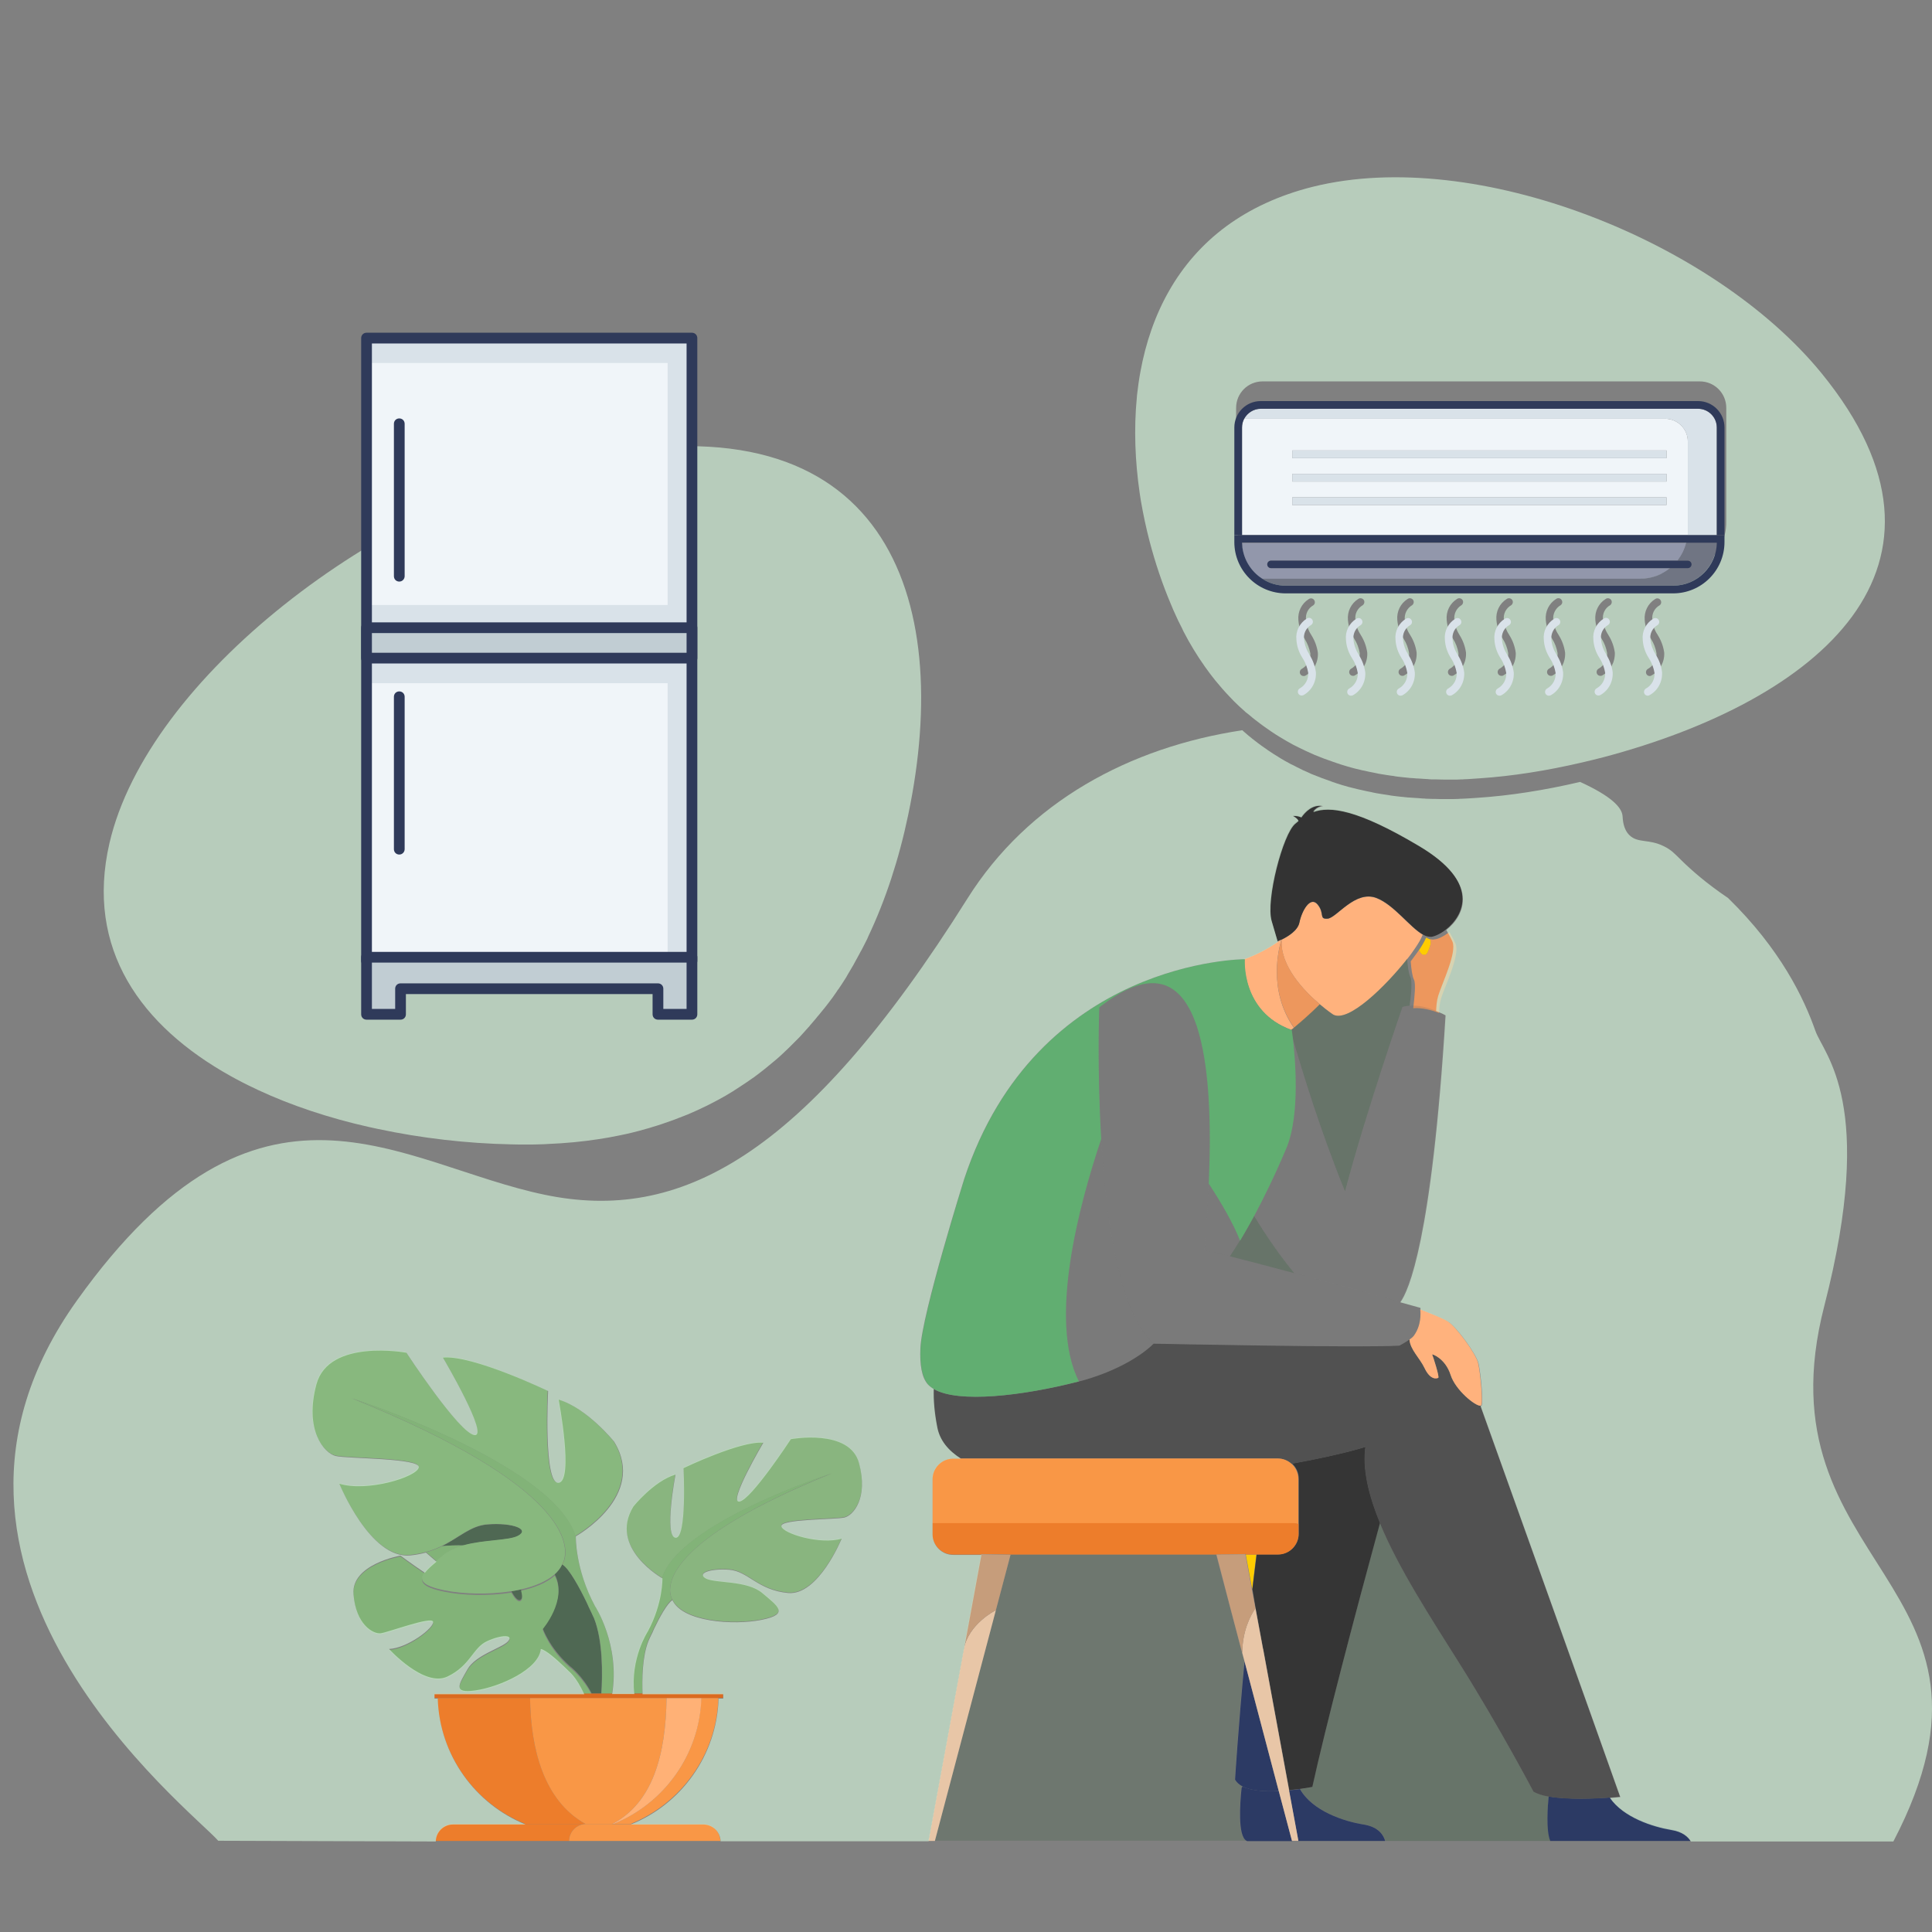 <svg width="242" height="242" viewBox="0 0 242 242" fill="none" xmlns="http://www.w3.org/2000/svg">
<rect x="0" y="0" width="242" height="242" fill="#808080" stroke="none"/>
<g clip-path="url(#clip0)">
<path opacity="0.71" d="M28.883 134.781C29.892 135.341 30.922 135.879 31.998 136.371C32.11 136.416 32.222 136.484 32.312 136.528C36.547 138.5 41.252 140.046 46.114 141.144C46.518 141.234 46.944 141.324 47.347 141.413C52.837 142.578 58.506 143.228 63.995 143.34C64.645 143.363 65.295 143.363 65.945 143.363C66.483 143.363 67.02 143.363 67.536 143.34C67.894 143.34 68.253 143.318 68.612 143.295C70.807 143.206 72.936 143.004 74.975 142.69C75.871 142.556 76.745 142.399 77.597 142.22C78.717 141.996 79.815 141.727 80.891 141.413C81.16 141.346 81.451 141.256 81.72 141.167C82.504 140.943 83.266 140.674 84.028 140.405C84.364 140.293 84.7 140.158 85.036 140.024C85.26 139.934 85.507 139.845 85.731 139.755C85.865 139.71 86 139.643 86.134 139.598C86.918 139.262 87.68 138.926 88.442 138.545C88.935 138.299 89.428 138.052 89.921 137.783C90.548 137.447 91.176 137.089 91.781 136.708C92.072 136.528 92.341 136.349 92.61 136.17C93.17 135.811 93.73 135.43 94.268 135.049C94.402 134.96 94.537 134.87 94.671 134.758C95.433 134.198 96.15 133.615 96.867 133.01C97.002 132.898 97.136 132.786 97.27 132.674C97.405 132.562 97.539 132.428 97.674 132.316C97.898 132.114 98.144 131.89 98.368 131.666C98.503 131.532 98.637 131.419 98.772 131.285C99.085 130.971 99.399 130.658 99.713 130.344C99.847 130.209 99.982 130.075 100.116 129.941C100.408 129.627 100.699 129.313 100.99 128.977C101.125 128.82 101.259 128.686 101.394 128.529C101.416 128.507 101.438 128.484 101.438 128.462L101.461 128.439C101.55 128.327 101.662 128.215 101.752 128.103C101.886 127.946 102.021 127.789 102.155 127.633C102.29 127.453 102.424 127.297 102.581 127.117C102.716 126.96 102.85 126.781 102.984 126.624C103.052 126.535 103.119 126.445 103.208 126.355C103.343 126.176 103.477 125.997 103.612 125.84C103.657 125.773 103.724 125.706 103.769 125.638C103.903 125.459 104.038 125.28 104.172 125.101L104.194 125.078C104.262 124.966 104.351 124.877 104.418 124.764C104.553 124.585 104.687 124.384 104.822 124.182C104.889 124.07 104.956 123.958 105.046 123.868C105.18 123.666 105.315 123.465 105.449 123.263C105.494 123.174 105.561 123.106 105.606 123.017C105.741 122.815 105.875 122.591 106.009 122.389C106.054 122.322 106.099 122.232 106.144 122.143C106.39 121.739 106.637 121.314 106.883 120.888C107.018 120.642 107.152 120.395 107.287 120.149C107.421 119.902 107.556 119.656 107.69 119.409C107.757 119.275 107.824 119.14 107.914 119.006C108.049 118.759 108.183 118.49 108.317 118.221C108.362 118.109 108.429 118.02 108.474 117.908C108.586 117.706 108.676 117.504 108.766 117.28C110.917 112.732 112.597 107.645 113.762 102.066C119.499 74.706 110.917 49.431 73.205 57.363C47.392 62.808 18.509 84.924 13.713 105.606C10.643 118.894 17.702 128.551 28.883 134.781Z" fill="#CEEBD3"/>
<path d="M165.322 125.795C166.263 126.602 166.98 127.072 166.98 127.072C168.862 128.17 173.59 123.51 176.279 120.104C176.682 119.611 177.019 119.118 177.31 118.692C177.713 118.087 178.004 117.594 178.139 117.236C178.161 117.191 178.184 117.124 178.206 117.079C176.593 116.16 174.621 113.359 172.425 112.508C169.759 111.455 167.428 114.995 166.285 115.084C165.165 115.174 165.949 114.435 165.031 113.314C164.112 112.194 163.036 114.121 162.745 115.577C162.543 116.608 161.266 117.348 160.527 117.706C160.325 121 163.35 124.137 165.322 125.795Z" fill="#FFB27D"/>
<path d="M179.147 117.639C179.214 117.908 179.214 118.154 179.17 118.334C178.789 119.566 178.654 119.656 178.184 119.544C178.049 119.521 177.892 119.297 177.736 119.006C177.444 119.431 177.086 119.902 176.705 120.417C176.772 121.381 176.907 122.322 177.108 122.703C177.355 123.174 177.198 124.832 177.019 126.288C178.184 126.199 179.416 126.557 180.268 126.893C180.268 126.311 180.335 125.594 180.537 124.966C181.007 123.487 182.934 119.544 182.307 118.177C182.15 117.818 181.881 117.303 181.545 116.743C180.828 117.303 180.111 117.639 179.685 117.661C179.506 117.706 179.327 117.684 179.147 117.639Z" fill="#ED975D"/>
<path d="M161.759 128.999C161.871 128.91 161.961 128.82 162.073 128.753C158.734 123.958 160.235 118.602 160.504 117.729C160.37 117.796 160.235 117.841 160.146 117.885C158.667 118.939 157.21 119.633 155.866 120.126C155.888 120.104 155.373 126.714 161.759 128.999Z" fill="#FFB27D"/>
<path d="M165.322 125.795C163.35 124.115 160.325 121 160.549 117.684C160.549 117.684 160.527 117.684 160.527 117.706C160.235 118.602 158.734 123.935 162.095 128.731C164.067 127.095 165.143 125.974 165.322 125.795Z" fill="#ED975D"/>
<path d="M160.549 117.684C161.289 117.325 162.566 116.563 162.767 115.555C163.059 114.099 164.134 112.171 165.053 113.292C165.972 114.412 165.165 115.152 166.308 115.062C167.428 114.972 169.759 111.432 172.447 112.485C174.621 113.337 176.593 116.138 178.229 117.056C178.408 117.168 178.587 117.236 178.744 117.28C178.923 117.325 179.102 117.348 179.259 117.348C179.685 117.303 180.424 116.989 181.119 116.429C183.36 114.659 185.489 110.536 177.713 105.92C169.96 101.304 166.532 100.923 164.47 101.662C164.919 100.968 165.703 100.923 165.703 100.923C164.381 100.654 163.417 101.685 162.969 102.335C162.431 102.088 161.916 102.155 161.916 102.155C162.386 102.424 162.566 102.626 162.611 102.783C162.476 102.895 162.342 103.007 162.207 103.119C160.661 104.374 158.488 112.709 159.249 115.309C160.011 117.908 160.011 117.908 160.011 117.908C160.011 117.908 160.056 117.885 160.146 117.841C160.235 117.796 160.347 117.751 160.504 117.684C160.527 117.706 160.549 117.684 160.549 117.684Z" fill="#333333"/>
<path opacity="0.71" d="M65.183 200.389C65.474 200.233 65.452 199.74 65.273 199.09C64.869 199.179 64.466 199.247 64.063 199.314C64.466 200.076 64.869 200.546 65.183 200.389Z" fill="#3B5E41"/>
<path d="M70.427 195.975C70.427 195.975 70.539 195.818 70.628 195.527C70.561 195.661 70.494 195.818 70.427 195.975Z" fill="#FFCC00"/>
<g opacity="0.71">
<g opacity="0.71">
<path opacity="0.71" d="M193.981 225.015C193.197 224.881 192.547 224.679 192.076 224.388C192.076 224.388 187.864 216.411 182.912 208.501C179.192 202.585 175.159 196.356 172.828 190.732C169.647 202.563 166.039 216.187 164.358 223.85C164.358 223.85 163.753 223.962 162.857 224.097C164.403 226.853 168.392 228.152 170.812 228.533C172.784 228.847 173.366 229.967 173.523 230.595H162.655H194.205C193.645 229.25 193.869 226.203 193.981 225.015Z" fill="#3B5E41"/>
</g>
</g>
<path opacity="0.71" d="M74.393 202.675C74.325 202.518 74.236 202.316 74.101 202.048C73.81 201.465 73.608 201.017 73.474 200.703C72.578 198.866 71.278 196.468 70.427 195.953C70.202 196.401 69.889 196.827 69.485 197.185C71.121 200.233 67.962 203.907 67.962 203.907C67.962 203.907 68.791 206.372 71.323 208.635C71.323 208.635 72.981 209.868 74.124 212.131H75.311C75.468 209.756 75.513 205.521 74.393 202.675Z" fill="#3B5E41"/>
<path d="M157.367 194.72H156.045L156.852 199.067C157.009 197.611 157.188 196.177 157.367 194.72Z" fill="#FFCC00"/>
<g opacity="0.71">
<g opacity="0.71">
<path opacity="0.71" d="M162.118 159.474C160.392 157.367 158.622 154.858 157.076 152.281C156.135 154.051 155.463 155.149 155.306 155.395C154.902 156.068 154.477 156.717 154.051 157.367C156.538 157.995 159.339 158.734 162.118 159.474Z" fill="#3B5E41"/>
</g>
</g>
<path d="M84.207 200.367C84.162 200.255 84.095 200.143 84.05 200.031C84.14 200.255 84.207 200.367 84.207 200.367Z" fill="#FFCC00"/>
<g opacity="0.71">
<g opacity="0.71">
<path opacity="0.71" d="M175.674 126.131C175.965 126.042 176.279 125.997 176.57 125.974C176.772 124.518 176.906 122.86 176.66 122.389C176.458 121.986 176.324 121.067 176.257 120.104C173.568 123.532 168.84 128.17 166.958 127.072C166.958 127.072 166.263 126.602 165.299 125.795C165.12 125.974 164.045 127.072 162.05 128.731C161.938 128.82 161.849 128.91 161.737 128.977C161.737 128.977 161.781 129.268 161.849 129.784C163.171 134.377 165.456 141.794 168.481 149.233C171.058 139.441 175.674 126.131 175.674 126.131Z" fill="#3B5E41"/>
</g>
</g>
<g opacity="0.71">
<g opacity="0.71">
<g opacity="0.71">
<path opacity="0.71" d="M156.202 230.595C156.18 230.572 156.135 230.572 156.112 230.55C154.97 229.99 155.328 225.62 155.463 224.276C155.485 224.029 155.507 223.872 155.507 223.872C155.507 223.872 155.552 223.828 155.642 223.76C155.216 223.536 154.88 223.245 154.678 222.886C154.678 222.886 155.082 216.388 155.866 208.098L155.575 207.022L154.163 201.667L152.326 194.72H126.579L124.742 201.667L117.101 230.572H161.826H156.202V230.595ZM150.219 203.818C150.197 203.795 150.197 203.795 150.219 203.818C150.219 203.84 150.219 203.818 150.219 203.818Z" fill="#3B5E41"/>
</g>
</g>
</g>
<path d="M67.782 206.148C67.782 206.26 67.76 206.35 67.76 206.462C67.738 206.462 67.782 206.35 67.782 206.148Z" fill="#FFCC00"/>
<path opacity="0.71" d="M58.102 193.578C60.679 192.861 63.794 192.995 64.914 192.39C66.483 191.561 64.197 190.709 61.083 190.956C58.976 191.113 57.587 192.569 55.369 193.667C56.243 193.578 57.184 193.555 58.102 193.578Z" fill="#3B5E41"/>
<path d="M162.633 230.595H173.501C173.344 229.99 172.783 228.847 170.789 228.533C168.369 228.152 164.381 226.853 162.835 224.096C162.431 224.164 161.961 224.208 161.445 224.253L162.633 230.595Z" fill="#2C3A64"/>
<path d="M155.664 223.783C155.575 223.85 155.53 223.895 155.53 223.895C155.53 223.895 155.507 224.052 155.485 224.298C155.351 225.643 154.992 229.99 156.135 230.572C156.157 230.595 156.18 230.595 156.224 230.617H161.849L160.191 224.365C158.532 224.41 156.785 224.321 155.664 223.783Z" fill="#2C3A64"/>
<path d="M155.664 223.783C156.762 224.343 158.532 224.433 160.168 224.343L155.888 208.12C155.104 216.411 154.701 222.909 154.701 222.909C154.902 223.267 155.238 223.559 155.664 223.783Z" fill="#2C3A64"/>
<path d="M157.278 201.443L158.219 206.529C158.219 206.551 158.219 206.574 158.241 206.596L161.49 224.231C161.983 224.186 162.454 224.119 162.879 224.074C163.798 223.94 164.381 223.828 164.381 223.828C166.061 216.187 169.646 202.541 172.873 190.709C171.439 187.236 170.677 184.01 171.058 181.209C170.789 181.298 170.498 181.388 170.229 181.455C168.1 182.06 165.187 182.71 161.826 183.315C162.364 183.786 162.678 184.48 162.678 185.242V190.866V192.121C162.678 193.533 161.513 194.698 160.101 194.698H157.412C157.233 196.132 157.054 197.588 156.874 199.045L157.278 201.443Z" fill="#353535"/>
<g opacity="0.56">
<g opacity="0.56">
<path opacity="0.56" d="M176.57 125.974C176.257 125.997 175.965 126.042 175.674 126.131C175.674 126.131 171.058 139.441 168.504 149.233C165.501 141.794 163.193 134.377 161.871 129.784C162.185 132.204 162.879 139.553 161.064 143.833C159.563 147.396 158.129 150.264 157.053 152.258C158.6 154.835 160.37 157.345 162.095 159.451C167.271 160.818 172.403 162.23 175.338 163.059C176.324 161.692 179.259 155.373 181.007 127.117C181.007 127.117 180.536 126.848 179.819 126.579C178.968 126.243 177.758 125.885 176.57 125.974Z" fill="#606060"/>
</g>
</g>
<path d="M193.981 225.015C193.869 226.203 193.622 229.273 194.183 230.595H211.772C211.436 230.034 210.742 229.385 209.33 229.161C207.045 228.78 203.347 227.614 201.644 225.15C199.807 225.284 196.379 225.441 193.981 225.015Z" fill="#2C3A64"/>
<path d="M160.056 182.688C160.706 182.688 161.311 182.934 161.781 183.36C165.143 182.755 168.056 182.105 170.184 181.5C170.476 181.41 170.744 181.343 171.013 181.254C170.632 184.032 171.417 187.281 172.828 190.754C175.136 196.379 179.192 202.608 182.912 208.523C187.864 216.411 192.076 224.41 192.076 224.41C192.547 224.702 193.197 224.903 193.981 225.038C196.356 225.463 199.784 225.307 201.622 225.172C202.406 225.105 202.921 225.06 202.921 225.06C199.135 214.349 190.172 189.343 185.421 176.077C184.794 176.122 182.307 174.128 181.702 172.223C181.029 170.117 179.326 169.557 179.394 169.669C179.461 169.781 180.335 172.47 180.156 172.582C179.976 172.694 179.17 172.896 178.453 171.394C177.825 170.072 176.638 169.064 176.548 167.787C176.01 168.168 175.293 168.549 175.293 168.549C170.453 168.84 145.491 168.324 144.505 168.302C142.825 169.96 139.509 171.91 135.117 173.052C128.081 174.845 120.014 175.809 116.922 173.971C116.877 175.383 117.011 176.974 117.37 178.789C117.706 180.402 118.737 181.702 120.328 182.688H160.056Z" fill="#515151"/>
<path d="M135.139 173.03C131.285 165.367 135.184 150.847 137.94 142.668C137.402 133.817 137.694 126.198 137.694 126.198C151.093 115.667 151.989 134.781 151.407 148.27C152.975 150.667 154.477 153.244 155.328 155.418C155.485 155.149 156.135 154.073 157.098 152.303C158.174 150.309 159.608 147.418 161.109 143.878C162.924 139.598 162.207 132.226 161.916 129.828C161.849 129.313 161.804 129.044 161.804 129.022C155.418 126.736 155.933 120.148 155.933 120.148C155.933 120.148 129.896 120.148 120.798 147.665C120.798 147.665 115.488 164.672 115.309 168.885C115.219 170.879 115.488 172.492 116.227 173.388C116.429 173.613 116.675 173.814 116.989 173.993C120.036 175.786 128.103 174.845 135.139 173.03Z" fill="#61AE71"/>
<path d="M177.108 167.294C176.996 167.451 176.794 167.63 176.548 167.787C176.638 169.064 177.825 170.072 178.453 171.394C179.17 172.896 179.976 172.694 180.156 172.582C180.335 172.47 179.461 169.781 179.394 169.669C179.326 169.557 181.029 170.117 181.702 172.223C182.307 174.128 184.794 176.122 185.421 176.077C185.489 176.077 185.533 176.033 185.556 175.988C185.757 175.405 185.421 171.932 185.152 170.744C184.884 169.557 182.396 166.173 181.343 165.501C180.716 165.098 179.102 164.47 177.892 164C177.96 164.538 178.027 166.016 177.108 167.294Z" fill="#FFB27D"/>
<g opacity="0.56">
<g opacity="0.56">
<path opacity="0.56" d="M137.94 142.668C135.184 150.847 131.285 165.367 135.139 173.03C139.531 171.91 142.847 169.938 144.528 168.28C144.505 168.28 144.505 168.28 144.505 168.28C140.203 164.515 138.545 152.796 137.94 142.668Z" fill="#606060"/>
</g>
</g>
<g opacity="0.56">
<g opacity="0.56">
<path opacity="0.56" d="M154.073 157.367C154.499 156.74 154.925 156.068 155.328 155.395C154.477 153.222 152.975 150.645 151.407 148.247C151.272 151.519 151.048 154.454 150.891 156.583C151.855 156.829 152.931 157.098 154.073 157.367Z" fill="#606060"/>
</g>
</g>
<g opacity="0.56">
<g opacity="0.56">
<path opacity="0.56" d="M154.073 157.367C152.931 157.076 151.855 156.807 150.891 156.583C151.048 154.477 151.272 151.519 151.407 148.247C151.989 134.758 151.093 115.667 137.694 126.176C137.694 126.176 137.425 133.795 137.94 142.646C138.545 152.774 140.181 164.493 144.483 168.28C144.483 168.28 144.483 168.28 144.505 168.28C145.469 168.302 170.453 168.817 175.293 168.526C175.293 168.526 175.988 168.168 176.548 167.764C176.794 167.585 176.996 167.428 177.108 167.271C178.027 165.994 177.96 164.515 177.915 163.977C177.892 163.843 177.892 163.753 177.892 163.753C177.892 163.753 176.951 163.484 175.383 163.059C172.447 162.252 167.316 160.84 162.14 159.451C159.339 158.734 156.538 157.995 154.073 157.367Z" fill="#606060"/>
</g>
</g>
<path d="M71.323 208.815C68.791 206.574 67.962 204.087 67.962 204.087C67.962 204.087 71.121 200.412 69.485 197.364C68.499 198.238 66.998 198.866 65.273 199.247C65.452 199.896 65.474 200.389 65.183 200.546C64.869 200.703 64.466 200.233 64.04 199.493C61.172 199.941 57.968 199.852 55.682 199.381C52.814 198.799 52.478 198.081 53.218 197.118C51.604 196.042 50.17 194.967 50.17 194.967C50.17 194.967 43.941 196.02 44.277 199.829C44.613 203.616 46.742 204.804 47.683 204.692C48.624 204.58 54.136 202.496 54.248 203.258C54.36 204.019 51.044 206.551 48.736 206.664C48.736 206.664 53.128 211.504 56.041 210.114C58.954 208.725 59.2 206.507 61.015 205.678C62.83 204.849 64.376 204.849 63.637 205.7C62.898 206.551 59.604 207.358 58.551 209.218C57.52 211.055 56.579 212.288 59.604 211.84C62.629 211.391 67.513 209.173 67.738 206.664C67.738 206.551 67.76 206.439 67.76 206.35C67.76 206.551 67.738 206.664 67.738 206.664C68.365 206.776 69.665 207.941 70.628 208.837C70.763 208.994 70.987 209.218 71.3 209.487C71.412 209.599 71.502 209.711 71.592 209.778C72.219 210.45 72.734 211.391 73.183 212.333H74.146C72.981 210.047 71.323 208.815 71.323 208.815Z" fill="#82B378"/>
<path d="M58.102 193.578C57.206 193.555 56.243 193.578 55.391 193.667C54.786 193.959 54.136 194.227 53.374 194.429C53.666 194.676 54.159 195.079 54.697 195.572C54.988 195.325 55.279 195.079 55.593 194.81C56.243 194.205 57.139 193.824 58.102 193.578Z" fill="#82B378"/>
<path d="M104.217 184.547C83.311 192.995 83.58 198.619 84.073 200.031C84.118 200.143 84.185 200.255 84.23 200.367C85.507 203.101 91.87 203.549 95.411 202.832C98.951 202.115 97.405 201.106 95.5 199.493C93.596 197.88 89.585 198.306 88.42 197.656C87.232 197.028 88.957 196.378 91.333 196.558C93.685 196.737 94.873 199.112 98.705 199.471C102.514 199.829 105.427 192.659 105.427 192.659C102.783 193.488 98.055 192.031 97.876 191.113C97.696 190.194 104.687 190.284 105.785 190.015C106.883 189.746 108.788 187.55 107.6 183.203C106.413 178.856 99.041 180.2 99.041 180.2C99.041 180.2 94.044 187.841 92.588 188.021C91.131 188.2 95.59 180.649 95.59 180.649C92.767 180.38 85.596 183.83 85.596 183.83C85.596 183.83 86.044 192.726 84.588 192.547C83.132 192.368 84.588 184.637 84.588 184.637C81.854 185.466 79.322 188.626 79.322 188.626C76.14 193.802 82.952 197.633 82.952 197.633C85.126 190.732 104.217 184.547 104.217 184.547Z" fill="#89B57F"/>
<path d="M81.204 205.454C81.249 205.342 81.339 205.162 81.428 204.961C81.653 204.512 81.809 204.199 81.899 203.952C82.571 202.563 83.557 200.726 84.207 200.345C84.207 200.345 84.117 200.233 84.05 200.009C83.58 198.619 83.311 192.995 104.194 184.525C104.194 184.525 85.103 190.709 82.93 197.611C82.93 197.611 83.019 200.703 81.115 204.244C81.115 204.244 78.874 207.627 79.412 212.109H80.465C80.398 210.294 80.42 207.425 81.204 205.454Z" fill="#82B378"/>
<path d="M55.682 199.202C57.99 199.672 61.195 199.762 64.04 199.314C64.466 199.247 64.869 199.179 65.25 199.09C66.953 198.709 68.455 198.081 69.463 197.208C69.866 196.849 70.202 196.423 70.404 195.975C70.471 195.818 70.538 195.661 70.606 195.527C71.233 193.69 71.592 186.273 44.031 175.136C44.031 175.136 69.194 183.293 72.062 192.39C72.062 192.39 81.048 187.348 76.857 180.537C76.857 180.537 73.496 176.346 69.911 175.271C69.911 175.271 71.838 185.444 69.911 185.69C67.984 185.937 68.589 174.195 68.589 174.195C68.589 174.195 59.156 169.624 55.436 169.983C55.436 169.983 61.307 179.932 59.38 179.685C57.453 179.439 50.865 169.378 50.865 169.378C50.865 169.378 41.162 167.585 39.594 173.321C38.025 179.08 40.557 181.948 41.992 182.307C43.425 182.665 52.657 182.553 52.411 183.741C52.164 184.928 45.935 186.855 42.462 185.78C42.462 185.78 46.294 195.236 51.335 194.765C52.052 194.698 52.725 194.564 53.307 194.407C54.069 194.205 54.719 193.936 55.324 193.645C57.542 192.569 58.931 191.09 61.038 190.934C64.152 190.687 66.438 191.539 64.869 192.368C63.727 192.973 60.634 192.838 58.058 193.555C57.094 193.824 56.22 194.205 55.526 194.788C55.212 195.056 54.92 195.303 54.629 195.549C54.024 196.065 53.509 196.513 53.173 196.939C52.478 197.902 52.814 198.619 55.682 199.202Z" fill="#88B87E"/>
<path d="M44.075 175.136C71.614 186.273 71.278 193.69 70.651 195.527C70.538 195.818 70.449 195.975 70.449 195.975C71.3 196.468 72.6 198.866 73.496 200.726C73.631 201.039 73.832 201.465 74.124 202.07C74.236 202.339 74.348 202.563 74.415 202.697C75.558 205.521 75.491 209.778 75.334 212.153H76.656C77.664 205.946 74.505 201.129 74.505 201.129C71.995 196.446 72.107 192.39 72.107 192.39C69.216 183.27 44.075 175.136 44.075 175.136Z" fill="#82B378"/>
<path d="M66.393 212.691H54.809C55.033 219.839 59.514 225.934 65.811 228.466H73.34C68.118 225.531 66.483 219.1 66.393 212.691Z" fill="#ED7D2B"/>
<path d="M76.835 228.466H78.986C85.283 225.912 89.764 219.839 89.988 212.691H87.837C87.635 219.839 83.154 225.912 76.835 228.466Z" fill="#F99746"/>
<path d="M83.49 212.691H66.393C66.483 219.1 68.118 225.553 73.339 228.466H73.451H76.701C81.787 225.822 83.4 219.727 83.49 212.691Z" fill="#F99746"/>
<path d="M76.701 228.466H76.857C83.154 225.912 87.635 219.839 87.859 212.691H83.49C83.4 219.727 81.787 225.822 76.701 228.466Z" fill="#FFB176"/>
<path d="M73.451 228.466H73.339H65.811H56.736C55.548 228.466 54.584 229.407 54.562 230.595H71.278C71.3 229.407 72.264 228.466 73.451 228.466Z" fill="#ED7D2B"/>
<path d="M76.701 228.466H73.451C72.264 228.466 71.3 229.407 71.278 230.595H90.235C90.212 230.012 89.988 229.497 89.607 229.116C89.204 228.712 88.666 228.488 88.061 228.488H78.986H76.835H76.701V228.466Z" fill="#F99746"/>
<path d="M83.49 212.691H87.837H89.988H90.571V212.131H87.859H83.49H80.465H79.434H76.633H75.311H74.124H73.16H54.405V212.691H54.809H66.393H83.49Z" fill="#DB6A1F"/>
<path d="M161.894 190.799C162.14 190.799 162.409 190.844 162.633 190.911V185.287C162.633 184.525 162.297 183.83 161.781 183.36C161.333 182.956 160.728 182.688 160.056 182.688H120.35H119.364C117.953 182.688 116.787 183.853 116.787 185.264V190.799H161.894Z" fill="#F99746"/>
<path d="M126.579 194.72H152.37L156.045 194.653L156.068 194.72H157.39H160.079C161.49 194.72 162.655 193.555 162.655 192.144V190.889C162.431 190.821 162.162 190.777 161.916 190.777H116.787V192.144C116.787 193.555 117.953 194.72 119.364 194.72H122.905L122.927 194.653L126.579 194.72Z" fill="#ED7D2B"/>
<path d="M124.742 201.689C124.63 201.734 121.291 203.459 120.731 206.552C120.731 206.574 120.731 206.596 120.709 206.619L116.294 230.595H117.101L124.742 201.689Z" fill="#E8C6A7"/>
<path d="M124.742 201.689C124.742 201.667 124.742 201.667 124.742 201.689L126.579 194.743L122.905 194.676L122.882 194.743L120.709 206.551C121.291 203.459 124.63 201.734 124.742 201.689Z" fill="#C69D7B"/>
<path d="M161.468 224.253L158.219 206.596C158.219 206.574 158.219 206.552 158.196 206.529L157.255 201.443C156.583 202.429 155.642 204.266 155.597 207.022L155.888 208.098L160.168 224.321L161.826 230.572H162.633L161.468 224.253Z" fill="#E8C6A7"/>
<path d="M150.219 203.818C150.219 203.818 150.219 203.84 150.219 203.818C150.197 203.795 150.197 203.795 150.219 203.818Z" fill="#E8C6A7"/>
<path d="M154.185 201.689L155.597 207.044C155.642 204.288 156.583 202.451 157.255 201.465L156.807 199.09L156 194.743L155.978 194.676L152.37 194.72L154.185 201.689C154.185 201.667 154.185 201.667 154.185 201.689Z" fill="#C69D7B"/>
<path d="M177.736 119.028C177.892 119.297 178.049 119.521 178.184 119.566C178.654 119.678 178.789 119.566 179.17 118.356C179.237 118.177 179.214 117.93 179.147 117.661C178.968 117.616 178.811 117.527 178.632 117.437C178.609 117.482 178.587 117.549 178.565 117.594C178.43 117.908 178.139 118.423 177.736 119.028Z" fill="#FFCC00"/>
<path opacity="0.71" d="M228.511 163.574C235.054 138.186 228.443 132.114 227.39 129.111C225.956 125.033 223.043 118.916 216.456 112.485C213.677 110.603 211.84 108.967 210.63 107.78C209.845 107.018 209.375 106.458 208.389 105.987C206.507 105.068 205.185 105.629 204.131 104.643C203.258 103.814 203.28 102.559 203.235 102.178C203.123 101.125 201.846 99.735 197.925 97.943C193.421 98.996 189.118 99.668 185.018 99.937C184.794 99.959 184.57 99.959 184.346 99.982C184.234 99.982 184.122 100.004 184.01 100.004C183.718 100.027 183.449 100.027 183.158 100.049C183.001 100.049 182.867 100.049 182.71 100.071C182.441 100.071 182.172 100.094 181.903 100.094C181.634 100.094 181.366 100.094 181.097 100.094C180.626 100.094 180.178 100.094 179.707 100.071C179.618 100.071 179.528 100.071 179.438 100.071C179.192 100.071 178.968 100.049 178.721 100.049C178.632 100.049 178.542 100.049 178.453 100.027C178.228 100.027 178.004 100.004 177.78 99.982C177.668 99.982 177.534 99.959 177.422 99.959C177.198 99.937 176.974 99.937 176.772 99.915C176.66 99.915 176.526 99.892 176.413 99.892C176.391 99.892 176.391 99.892 176.369 99.892C176.167 99.87 175.943 99.847 175.741 99.825C175.652 99.825 175.584 99.803 175.495 99.803C175.293 99.78 175.091 99.758 174.89 99.735C174.778 99.713 174.666 99.713 174.554 99.691C174.352 99.668 174.15 99.646 173.971 99.601C173.769 99.579 173.568 99.534 173.366 99.511C173.187 99.489 172.985 99.444 172.806 99.422C172.671 99.399 172.537 99.377 172.403 99.354H172.38C172.358 99.354 172.335 99.354 172.313 99.332C172.134 99.31 171.954 99.265 171.775 99.22C171.394 99.153 170.991 99.063 170.61 98.974C170.431 98.929 170.274 98.906 170.095 98.862C169.714 98.772 169.31 98.66 168.929 98.57C168.773 98.525 168.616 98.481 168.459 98.436C168.19 98.368 167.921 98.279 167.652 98.189C167.495 98.144 167.338 98.1 167.182 98.032C167.025 97.988 166.89 97.943 166.733 97.876C165.949 97.607 165.165 97.315 164.403 97.002C164.269 96.957 164.134 96.89 164 96.822C163.462 96.598 162.947 96.352 162.431 96.083C162.185 95.948 161.916 95.814 161.669 95.702C161.132 95.411 160.594 95.119 160.078 94.783C159.675 94.537 159.272 94.29 158.891 94.022C158.308 93.618 157.726 93.215 157.166 92.767C157.076 92.699 156.986 92.632 156.874 92.543C156.717 92.408 156.561 92.274 156.404 92.162C156.18 91.96 155.956 91.781 155.731 91.579C155.687 91.534 155.642 91.512 155.619 91.467C141.503 93.596 128.798 100.43 121.179 112.552C100.654 145.222 84.991 153.132 68.253 149.659C49.968 145.872 32.58 130.792 9.635 162.902C-14.587 196.782 23.953 226.696 27.337 230.572L54.584 230.662C54.607 229.474 55.57 228.533 56.758 228.533H65.833C59.536 225.979 55.055 219.906 54.831 212.758H54.428V212.221H73.183C72.757 211.279 72.219 210.338 71.592 209.666C71.524 209.599 71.435 209.487 71.3 209.375C70.987 209.084 70.785 208.882 70.628 208.725C69.687 207.829 68.387 206.664 67.738 206.551C67.513 209.084 62.629 211.279 59.604 211.728C56.579 212.176 57.52 210.943 58.55 209.106C59.581 207.269 62.875 206.439 63.637 205.588C64.376 204.736 62.83 204.736 61.015 205.566C59.2 206.395 58.954 208.613 56.041 210.002C53.128 211.391 48.736 206.551 48.736 206.551C51.066 206.439 54.383 203.907 54.248 203.146C54.136 202.384 48.624 204.468 47.683 204.58C46.742 204.692 44.591 203.504 44.277 199.717C43.941 195.93 50.17 194.855 50.17 194.855C50.17 194.855 51.604 195.93 53.218 197.006C53.531 196.603 54.047 196.132 54.674 195.617C54.136 195.146 53.666 194.743 53.352 194.474C52.747 194.631 52.097 194.765 51.38 194.832C46.339 195.303 42.507 185.847 42.507 185.847C45.98 186.923 52.209 185.018 52.456 183.808C52.702 182.62 43.47 182.732 42.036 182.374C40.602 182.015 38.093 179.147 39.639 173.389C41.207 167.63 50.91 169.445 50.91 169.445C50.91 169.445 57.497 179.506 59.424 179.752C61.352 179.999 55.481 170.05 55.481 170.05C59.2 169.691 68.656 174.24 68.656 174.24C68.656 174.24 68.051 185.981 69.978 185.735C71.905 185.489 69.978 175.316 69.978 175.316C73.564 176.391 76.925 180.581 76.925 180.581C81.115 187.416 72.129 192.435 72.129 192.435C72.129 192.435 72.017 196.513 74.527 201.174C74.527 201.174 77.686 205.969 76.678 212.198H79.457C78.919 207.717 81.16 204.333 81.16 204.333C83.064 200.793 82.975 197.701 82.975 197.701C82.975 197.701 76.163 193.891 79.345 188.693C79.345 188.693 81.899 185.511 84.61 184.704C84.61 184.704 83.154 192.435 84.61 192.614C86.067 192.793 85.619 183.898 85.619 183.898C85.619 183.898 92.789 180.447 95.612 180.716C95.612 180.716 91.153 188.267 92.61 188.088C94.066 187.909 99.063 180.268 99.063 180.268C99.063 180.268 106.435 178.901 107.6 183.27C108.788 187.64 106.883 189.813 105.785 190.082C104.687 190.351 97.696 190.261 97.876 191.18C98.055 192.099 102.783 193.533 105.427 192.726C105.427 192.726 102.514 199.896 98.705 199.538C94.895 199.179 93.708 196.804 91.333 196.625C88.98 196.446 87.232 197.073 88.42 197.723C89.607 198.35 93.596 197.925 95.5 199.56C97.405 201.174 98.951 202.182 95.411 202.899C91.87 203.616 85.507 203.168 84.229 200.434C83.58 200.815 82.594 202.63 81.921 204.042C81.832 204.288 81.675 204.602 81.451 205.05C81.361 205.252 81.294 205.409 81.227 205.543C80.443 207.515 80.42 210.361 80.487 212.221H83.49H87.859H90.593V212.758H90.01C89.787 219.906 85.305 226.001 79.008 228.533H88.084C88.689 228.533 89.226 228.78 89.63 229.161C90.01 229.541 90.257 230.079 90.257 230.639H116.317L120.731 206.641C120.731 206.619 120.731 206.596 120.753 206.574L122.927 194.765H119.387C117.975 194.765 116.81 193.6 116.81 192.188V190.821V185.287C116.81 183.875 117.975 182.71 119.387 182.71H120.373C118.782 181.702 117.728 180.424 117.415 178.811C117.056 176.996 116.922 175.405 116.967 173.994C116.675 173.814 116.406 173.613 116.205 173.389C115.443 172.515 115.196 170.901 115.286 168.885C115.443 164.672 120.776 147.665 120.776 147.665C129.873 120.149 155.911 120.149 155.911 120.149C157.255 119.656 158.712 118.939 160.191 117.908C160.101 117.953 160.056 117.975 160.056 117.975C160.056 117.975 160.056 117.975 159.294 115.376C158.532 112.776 160.706 104.441 162.252 103.186C162.386 103.074 162.521 102.962 162.655 102.85C162.611 102.693 162.431 102.491 161.961 102.223C161.961 102.223 162.476 102.155 163.014 102.402C163.462 101.752 164.426 100.699 165.748 100.99C165.748 100.99 164.941 101.013 164.515 101.73C166.577 100.968 170.005 101.371 177.758 105.987C185.533 110.603 183.427 114.704 181.164 116.496C181.5 117.056 181.769 117.572 181.926 117.93C182.531 119.297 180.604 123.218 180.156 124.72C179.954 125.369 179.909 126.064 179.887 126.647C180.604 126.916 181.074 127.184 181.074 127.184C179.349 155.44 176.413 161.759 175.405 163.126C176.974 163.552 177.915 163.821 177.915 163.821C177.915 163.821 177.937 163.91 177.937 164.045C179.147 164.515 180.761 165.143 181.388 165.546C182.463 166.218 184.928 169.602 185.197 170.789C185.466 171.977 185.802 175.45 185.601 176.033C185.578 176.1 185.533 176.122 185.466 176.122C190.216 189.387 199.179 214.394 202.966 225.105C202.966 225.105 202.473 225.15 201.667 225.217C203.37 227.682 207.067 228.847 209.352 229.228C210.764 229.452 211.459 230.102 211.795 230.662H237.16C254.234 197.947 219.996 196.603 228.511 163.574Z" fill="#CEEBD3"/>
<path opacity="0.71" d="M156.673 89.719C156.829 89.854 156.986 89.988 157.143 90.1C157.233 90.167 157.322 90.257 157.434 90.324C157.995 90.772 158.577 91.176 159.16 91.579C159.541 91.848 159.944 92.094 160.347 92.341C160.863 92.655 161.401 92.968 161.938 93.26C162.185 93.394 162.454 93.528 162.7 93.641C163.216 93.909 163.731 94.133 164.269 94.38C164.403 94.447 164.538 94.492 164.672 94.559C165.434 94.873 166.196 95.164 167.002 95.433C167.137 95.478 167.294 95.523 167.451 95.59C167.607 95.635 167.764 95.68 167.921 95.747C168.19 95.837 168.459 95.904 168.728 95.993C168.885 96.038 169.041 96.083 169.198 96.128C169.579 96.24 169.96 96.329 170.363 96.419C170.52 96.464 170.7 96.509 170.879 96.531C171.26 96.621 171.641 96.71 172.044 96.778C172.223 96.822 172.403 96.845 172.582 96.89C172.604 96.89 172.627 96.89 172.649 96.912C172.671 96.912 172.671 96.912 172.671 96.912C172.806 96.934 172.94 96.957 173.075 96.979C173.254 97.002 173.456 97.046 173.635 97.069C173.837 97.091 174.038 97.136 174.24 97.159C174.442 97.181 174.643 97.203 174.823 97.248C174.935 97.271 175.047 97.271 175.159 97.293C175.36 97.315 175.562 97.338 175.764 97.36C175.853 97.36 175.921 97.383 176.01 97.383C176.212 97.405 176.436 97.427 176.638 97.45C176.66 97.45 176.66 97.45 176.682 97.45C176.794 97.45 176.929 97.472 177.041 97.472C177.265 97.495 177.467 97.517 177.691 97.517C177.803 97.517 177.937 97.54 178.049 97.54C178.273 97.562 178.497 97.562 178.721 97.584C178.811 97.584 178.901 97.584 178.99 97.607C179.237 97.629 179.461 97.629 179.707 97.629C179.797 97.629 179.887 97.629 179.976 97.629C180.424 97.651 180.895 97.651 181.366 97.651C181.634 97.651 181.903 97.651 182.172 97.651C182.441 97.651 182.71 97.651 182.979 97.629C183.136 97.629 183.27 97.629 183.427 97.607C183.696 97.607 183.987 97.584 184.278 97.562C184.391 97.562 184.503 97.54 184.615 97.54C184.839 97.517 185.063 97.517 185.287 97.495C189.365 97.226 193.667 96.553 198.193 95.5C199.067 95.299 199.941 95.075 200.838 94.851C227.726 87.725 247.916 70.987 228.175 46.764C214.663 30.205 184.906 18.307 164.448 23.393C160.146 24.469 156.561 26.172 153.603 28.345C147.53 32.827 144.169 39.325 142.847 46.563C142.668 47.526 142.533 48.512 142.421 49.498C142.421 49.588 142.399 49.7 142.399 49.789C142.018 53.711 142.175 57.766 142.758 61.777C142.802 62.113 142.87 62.45 142.914 62.786C143.206 64.466 143.564 66.147 143.99 67.782C144.707 70.516 145.603 73.183 146.679 75.715C146.881 76.208 147.082 76.678 147.306 77.149C147.486 77.552 147.665 77.933 147.866 78.314C148.001 78.583 148.135 78.829 148.247 79.098C149.054 80.667 149.95 82.123 150.914 83.49C151.34 84.095 151.765 84.655 152.213 85.215C152.796 85.932 153.401 86.627 154.051 87.299C154.208 87.478 154.387 87.635 154.544 87.815C154.97 88.24 155.418 88.666 155.888 89.07C155.933 89.114 155.978 89.137 156 89.181C156.202 89.338 156.448 89.518 156.673 89.719ZM169.781 77.642C169.848 78.291 170.05 78.941 170.431 79.501L170.453 79.546C170.879 80.219 171.148 80.958 171.26 81.742C171.327 82.93 170.722 84.028 169.691 84.61C169.624 84.655 169.534 84.655 169.467 84.655C169.198 84.655 168.997 84.431 168.997 84.185C168.997 84.005 169.086 83.849 169.243 83.759C169.938 83.378 170.363 82.616 170.319 81.809C170.207 81.16 169.983 80.555 169.624 79.995L169.602 79.95C169.153 79.255 168.907 78.471 168.84 77.642C168.75 76.588 169.243 75.58 170.139 75.02C170.363 74.863 170.655 74.93 170.812 75.132C170.968 75.356 170.901 75.647 170.7 75.804C170.027 76.185 169.669 76.925 169.781 77.642ZM175.965 77.642C176.033 78.291 176.234 78.941 176.615 79.501L176.638 79.546C177.063 80.219 177.332 80.958 177.444 81.742C177.511 82.93 176.906 84.028 175.876 84.61C175.808 84.655 175.719 84.655 175.652 84.655C175.383 84.655 175.181 84.431 175.181 84.185C175.181 84.005 175.271 83.849 175.428 83.759C176.122 83.378 176.548 82.616 176.503 81.809C176.391 81.16 176.167 80.555 175.808 79.995L175.786 79.95C175.338 79.255 175.091 78.471 175.024 77.642C174.935 76.588 175.428 75.58 176.324 75.02C176.548 74.863 176.839 74.93 176.996 75.132C177.153 75.356 177.086 75.647 176.884 75.804C176.234 76.185 175.876 76.925 175.965 77.642ZM182.172 77.642C182.239 78.291 182.441 78.941 182.8 79.501L182.822 79.546C183.248 80.219 183.517 80.958 183.629 81.742C183.696 82.93 183.091 84.028 182.06 84.61C181.993 84.655 181.903 84.655 181.836 84.655C181.567 84.655 181.366 84.431 181.366 84.185C181.366 84.005 181.455 83.849 181.612 83.759C182.307 83.378 182.732 82.616 182.688 81.809C182.576 81.16 182.351 80.555 181.993 79.995L181.971 79.95C181.522 79.255 181.276 78.471 181.209 77.642C181.119 76.588 181.612 75.58 182.508 75.02C182.732 74.863 183.024 74.93 183.181 75.132C183.337 75.356 183.27 75.647 183.068 75.804C182.419 76.185 182.083 76.925 182.172 77.642ZM188.379 77.642C188.446 78.291 188.648 78.941 189.029 79.501L189.051 79.546C189.477 80.219 189.746 80.958 189.858 81.742C189.925 82.93 189.32 84.028 188.289 84.61C188.222 84.655 188.133 84.655 188.065 84.655C187.796 84.655 187.595 84.431 187.595 84.185C187.595 84.005 187.684 83.849 187.841 83.759C188.536 83.378 188.962 82.616 188.917 81.809C188.805 81.16 188.581 80.555 188.222 79.995L188.2 79.95C187.752 79.255 187.505 78.471 187.438 77.642C187.348 76.588 187.841 75.58 188.738 75.02C188.962 74.863 189.253 74.93 189.41 75.132C189.567 75.356 189.499 75.647 189.298 75.804C188.626 76.185 188.267 76.925 188.379 77.642ZM194.563 77.642C194.631 78.291 194.832 78.941 195.213 79.501L195.236 79.546C195.661 80.219 195.93 80.958 196.042 81.742C196.11 82.93 195.505 84.028 194.474 84.61C194.407 84.655 194.317 84.655 194.25 84.655C193.981 84.655 193.779 84.431 193.779 84.185C193.779 84.005 193.869 83.849 194.026 83.759C194.72 83.378 195.146 82.616 195.101 81.809C194.989 81.16 194.765 80.555 194.407 79.995L194.384 79.95C193.936 79.255 193.69 78.471 193.622 77.642C193.533 76.588 194.026 75.58 194.922 75.02C195.146 74.863 195.437 74.908 195.594 75.132C195.751 75.356 195.706 75.647 195.482 75.804C194.832 76.185 194.474 76.925 194.563 77.642ZM200.681 84.61C200.613 84.655 200.524 84.655 200.457 84.655C200.188 84.655 199.986 84.431 199.986 84.185C199.986 84.005 200.076 83.849 200.233 83.759C200.927 83.378 201.353 82.616 201.308 81.809C201.196 81.16 200.972 80.555 200.613 79.995L200.591 79.95C200.143 79.255 199.896 78.471 199.829 77.642C199.74 76.588 200.233 75.58 201.129 75.02C201.353 74.863 201.644 74.93 201.801 75.132C201.958 75.356 201.891 75.647 201.689 75.804C201.039 76.163 200.681 76.902 200.793 77.642C200.86 78.291 201.062 78.941 201.443 79.501L201.465 79.546C201.891 80.219 202.16 80.958 202.272 81.742C202.316 82.93 201.711 84.05 200.681 84.61ZM206.865 84.61C206.798 84.655 206.708 84.678 206.641 84.678C206.372 84.678 206.171 84.454 206.171 84.207C206.171 84.028 206.26 83.871 206.417 83.781C207.112 83.4 207.537 82.638 207.493 81.832C207.381 81.182 207.156 80.577 206.798 80.017L206.776 79.972C206.327 79.277 206.081 78.493 206.014 77.664C205.924 76.611 206.417 75.603 207.313 75.042C207.537 74.886 207.829 74.93 207.986 75.154C208.142 75.379 208.098 75.67 207.873 75.827C207.224 76.185 206.865 76.925 206.977 77.664C207.044 78.314 207.246 78.964 207.627 79.501L207.649 79.546C208.075 80.219 208.344 80.958 208.456 81.742C208.523 82.93 207.896 84.028 206.865 84.61ZM154.835 64.556V51.089C154.835 49.252 156.314 47.773 158.151 47.773H212.915C214.753 47.773 216.231 49.252 216.231 51.089V64.556V65.43C216.231 68.97 213.341 71.861 209.801 71.861H161.266C157.726 71.861 154.835 68.992 154.835 65.43V64.556ZM163.417 80.017L163.395 79.972C162.947 79.277 162.7 78.493 162.633 77.664C162.543 76.611 163.036 75.603 163.933 75.042C164.157 74.886 164.448 74.93 164.605 75.154C164.762 75.379 164.717 75.67 164.493 75.827C163.843 76.185 163.484 76.925 163.596 77.664C163.664 78.314 163.865 78.964 164.246 79.524L164.269 79.569C164.694 80.241 164.963 80.98 165.075 81.765C165.143 82.952 164.538 84.05 163.507 84.633C163.44 84.678 163.35 84.678 163.283 84.678C163.014 84.678 162.812 84.454 162.812 84.207C162.812 84.028 162.902 83.871 163.059 83.781C163.753 83.4 164.179 82.638 164.134 81.832C164 81.182 163.753 80.555 163.417 80.017Z" fill="#CEEBD3"/>
<path d="M208.568 52.456H155.843C155.664 52.792 155.575 53.15 155.575 53.554V67.021H211.414V55.279C211.414 53.733 210.137 52.456 208.568 52.456ZM208.747 63.256H161.871V62.293H208.747V63.256ZM208.747 60.321H161.871V59.357H208.747V60.321ZM208.747 57.385H161.871V56.422H208.747V57.385Z" fill="#F0F5F9"/>
<path d="M212.691 51.201H157.927C157.031 51.201 156.247 51.716 155.844 52.456H208.568C210.137 52.456 211.414 53.733 211.414 55.301V67.043H215.044V53.554C215.044 52.254 213.991 51.201 212.691 51.201Z" fill="#D9E2E9"/>
<path d="M155.575 67.021V53.554C155.575 53.15 155.664 52.792 155.843 52.456C156.247 51.716 157.031 51.201 157.927 51.201H212.691C213.991 51.201 215.044 52.254 215.044 53.554V67.021H216.007V53.554C216.007 51.716 214.528 50.237 212.691 50.237H157.927C156.09 50.237 154.611 51.716 154.611 53.554V67.021H155.575Z" fill="#2F3A5A"/>
<path d="M158.084 72.51H205.453C206.865 72.51 208.187 72.017 209.218 71.166H159.205C158.936 71.166 158.734 70.942 158.734 70.695C158.734 70.427 158.958 70.225 159.205 70.225H210.159C210.652 69.575 211.033 68.835 211.235 68.007H155.575C155.597 69.889 156.605 71.547 158.084 72.51Z" fill="#9297AB"/>
<path d="M211.414 70.202C211.683 70.202 211.884 70.427 211.884 70.673C211.884 70.942 211.66 71.144 211.414 71.144H209.218C208.187 71.995 206.865 72.488 205.454 72.488H158.084C158.936 73.026 159.944 73.362 161.02 73.362H209.554C212.534 73.362 214.977 70.964 215.021 67.984H211.212C211.011 68.813 210.63 69.553 210.137 70.202H211.414Z" fill="#707583"/>
<path d="M161.042 74.325H209.576C213.117 74.325 216.007 71.457 216.007 67.894V67.021H215.044H211.414H155.575H154.611V67.894C154.611 71.457 157.502 74.325 161.042 74.325ZM211.235 67.984H215.044C214.999 70.964 212.557 73.362 209.576 73.362H161.042C159.966 73.362 158.958 73.048 158.107 72.488C156.605 71.525 155.619 69.866 155.575 67.962H211.235V67.984Z" fill="#2F3A5A"/>
<path d="M208.747 56.422H161.871V57.385H208.747V56.422Z" fill="#D9E2E9"/>
<path d="M208.747 59.357H161.871V60.321H208.747V59.357Z" fill="#D9E2E9"/>
<path d="M208.747 62.293H161.871V63.256H208.747V62.293Z" fill="#D9E2E9"/>
<path d="M211.414 71.166C211.683 71.166 211.884 70.942 211.884 70.695C211.884 70.427 211.66 70.225 211.414 70.225H210.159H159.205C158.936 70.225 158.734 70.449 158.734 70.695C158.734 70.964 158.958 71.166 159.205 71.166H209.218H211.414Z" fill="#2F3A5A"/>
<path d="M162.812 86.224C162.655 86.313 162.566 86.47 162.566 86.649C162.566 86.918 162.79 87.12 163.036 87.12C163.126 87.12 163.193 87.098 163.26 87.075C164.291 86.515 164.896 85.395 164.829 84.207C164.717 83.423 164.448 82.683 164.022 82.011L164 81.966C163.641 81.406 163.417 80.779 163.35 80.106C163.238 79.367 163.596 78.65 164.246 78.269C164.47 78.112 164.515 77.821 164.358 77.597C164.201 77.373 163.91 77.328 163.686 77.485C162.79 78.045 162.274 79.053 162.386 80.106C162.431 80.936 162.7 81.72 163.148 82.414L163.171 82.459C163.529 82.997 163.753 83.624 163.865 84.274C163.91 85.081 163.507 85.843 162.812 86.224Z" fill="#D9E2E9"/>
<path d="M170.453 78.291C170.677 78.135 170.722 77.843 170.565 77.619C170.408 77.395 170.117 77.35 169.893 77.507C168.997 78.067 168.481 79.076 168.593 80.129C168.638 80.958 168.907 81.742 169.355 82.437L169.378 82.482C169.736 83.019 169.96 83.647 170.072 84.297C170.117 85.103 169.714 85.843 168.997 86.246C168.84 86.336 168.75 86.493 168.75 86.672C168.75 86.941 168.974 87.142 169.221 87.142C169.31 87.142 169.378 87.12 169.445 87.098C170.476 86.537 171.081 85.417 171.013 84.229C170.901 83.445 170.632 82.706 170.207 82.034L170.184 81.989C169.826 81.428 169.602 80.801 169.534 80.129C169.445 79.389 169.803 78.65 170.453 78.291Z" fill="#D9E2E9"/>
<path d="M176.66 78.291C176.884 78.135 176.929 77.843 176.772 77.619C176.615 77.395 176.324 77.35 176.1 77.507C175.204 78.067 174.688 79.076 174.8 80.129C174.845 80.958 175.114 81.742 175.562 82.437L175.584 82.482C175.943 83.019 176.167 83.647 176.279 84.297C176.324 85.103 175.921 85.843 175.204 86.246C175.047 86.336 174.957 86.493 174.957 86.672C174.957 86.941 175.181 87.142 175.428 87.142C175.517 87.142 175.584 87.12 175.652 87.098C176.682 86.537 177.287 85.417 177.22 84.229C177.108 83.445 176.839 82.706 176.414 82.034L176.391 81.989C176.033 81.428 175.809 80.801 175.741 80.129C175.652 79.389 176.01 78.65 176.66 78.291Z" fill="#D9E2E9"/>
<path d="M182.844 78.291C183.068 78.135 183.113 77.843 182.956 77.619C182.8 77.395 182.508 77.35 182.284 77.507C181.388 78.067 180.873 79.076 180.985 80.129C181.029 80.958 181.298 81.742 181.746 82.437L181.769 82.482C182.127 83.019 182.351 83.647 182.463 84.297C182.508 85.103 182.105 85.843 181.388 86.246C181.231 86.336 181.141 86.493 181.141 86.672C181.141 86.941 181.365 87.142 181.612 87.142C181.702 87.142 181.769 87.12 181.836 87.098C182.867 86.537 183.472 85.417 183.405 84.229C183.293 83.445 183.024 82.706 182.598 82.034L182.575 81.989C182.217 81.428 181.993 80.801 181.948 80.129C181.858 79.389 182.195 78.65 182.844 78.291Z" fill="#D9E2E9"/>
<path d="M189.051 78.291C189.275 78.135 189.32 77.843 189.163 77.619C189.006 77.395 188.715 77.35 188.491 77.507C187.595 78.067 187.079 79.076 187.191 80.129C187.236 80.958 187.505 81.742 187.953 82.437L187.976 82.482C188.334 83.019 188.558 83.647 188.67 84.297C188.715 85.103 188.312 85.843 187.595 86.246C187.438 86.336 187.348 86.493 187.348 86.672C187.348 86.941 187.572 87.142 187.819 87.142C187.908 87.142 187.976 87.12 188.043 87.098C189.074 86.537 189.679 85.417 189.611 84.229C189.499 83.445 189.23 82.706 188.805 82.034L188.782 81.989C188.424 81.428 188.2 80.801 188.133 80.129C188.043 79.389 188.401 78.65 189.051 78.291Z" fill="#D9E2E9"/>
<path d="M195.236 78.291C195.46 78.135 195.505 77.843 195.348 77.619C195.191 77.395 194.9 77.35 194.676 77.507C193.779 78.067 193.264 79.076 193.376 80.129C193.421 80.958 193.69 81.742 194.138 82.437L194.16 82.482C194.519 83.019 194.743 83.647 194.855 84.297C194.9 85.103 194.496 85.843 193.779 86.246C193.622 86.336 193.533 86.493 193.533 86.672C193.533 86.941 193.757 87.142 194.003 87.142C194.093 87.142 194.16 87.12 194.227 87.098C195.258 86.537 195.863 85.417 195.796 84.229C195.684 83.445 195.415 82.706 194.989 82.034L194.967 81.989C194.608 81.428 194.384 80.801 194.317 80.129C194.25 79.389 194.608 78.65 195.236 78.291Z" fill="#D9E2E9"/>
<path d="M201.219 82.011L201.196 81.966C200.838 81.406 200.614 80.779 200.546 80.106C200.434 79.367 200.793 78.65 201.443 78.269C201.667 78.112 201.712 77.821 201.555 77.597C201.398 77.373 201.107 77.328 200.882 77.485C199.986 78.045 199.471 79.053 199.583 80.106C199.628 80.936 199.897 81.72 200.345 82.414L200.367 82.459C200.726 82.997 200.95 83.624 201.062 84.274C201.107 85.081 200.703 85.82 199.986 86.224C199.829 86.313 199.74 86.47 199.74 86.649C199.74 86.918 199.964 87.12 200.21 87.12C200.3 87.12 200.367 87.098 200.434 87.075C201.465 86.515 202.07 85.395 202.003 84.207C201.913 83.445 201.622 82.683 201.219 82.011Z" fill="#D9E2E9"/>
<path d="M207.403 82.011L207.381 81.966C207.022 81.406 206.798 80.779 206.731 80.129C206.619 79.389 206.977 78.672 207.627 78.291C207.851 78.135 207.896 77.843 207.739 77.619C207.582 77.395 207.291 77.35 207.067 77.507C206.171 78.067 205.655 79.076 205.767 80.129C205.812 80.958 206.081 81.742 206.529 82.437L206.552 82.482C206.91 83.019 207.134 83.647 207.246 84.297C207.291 85.103 206.888 85.843 206.171 86.246C206.014 86.336 205.924 86.493 205.924 86.672C205.924 86.941 206.148 87.142 206.395 87.142C206.484 87.142 206.552 87.12 206.619 87.075C207.65 86.515 208.255 85.395 208.187 84.207C208.098 83.423 207.829 82.683 207.403 82.011Z" fill="#D9E2E9"/>
<path d="M45.913 42.35H86.672V120.35H45.913V42.35Z" fill="#F0F5F9"/>
<path d="M45.913 42.35V45.465H83.624V75.782H45.913V78.65H83.624V82.459H46.54V85.574H83.624V120.373H86.672V42.35H45.913Z" fill="#D9E2E9"/>
<path d="M86.672 121.022H45.913C45.532 121.022 45.24 120.731 45.24 120.35V42.35C45.24 41.969 45.532 41.678 45.913 41.678H86.672C87.053 41.678 87.344 41.969 87.344 42.35V120.35C87.344 120.731 87.053 121.022 86.672 121.022ZM46.585 119.678H86V43.022H46.585V119.678Z" fill="#2F3A5A"/>
<path d="M45.913 78.65H86.672V82.459H45.913V78.65Z" fill="#C1CDD3"/>
<path d="M86.672 83.109H45.913C45.532 83.109 45.24 82.818 45.24 82.437V78.628C45.24 78.247 45.532 77.955 45.913 77.955H86.672C87.053 77.955 87.344 78.247 87.344 78.628V82.437C87.344 82.818 87.053 83.109 86.672 83.109ZM46.585 81.765H86V79.3H46.585V81.765Z" fill="#2F3A5A"/>
<path d="M45.913 119.902V121.874V123.846V127.05H50.17V123.846H82.414V127.05H86.672V123.846V121.874V119.902H45.913Z" fill="#C1CDD3"/>
<path d="M86.672 127.722H82.414C82.034 127.722 81.742 127.431 81.742 127.05V124.518H50.842V127.05C50.842 127.431 50.551 127.722 50.17 127.722H45.913C45.532 127.722 45.24 127.431 45.24 127.05V119.902C45.24 119.521 45.532 119.23 45.913 119.23H86.672C87.053 119.23 87.344 119.521 87.344 119.902V127.05C87.344 127.431 87.053 127.722 86.672 127.722ZM83.087 126.378H86V120.574H46.585V126.378H49.498V123.846C49.498 123.465 49.789 123.174 50.17 123.174H82.414C82.795 123.174 83.087 123.465 83.087 123.846V126.378Z" fill="#2F3A5A"/>
<path d="M50.013 72.847C49.632 72.847 49.341 72.555 49.341 72.174V53.083C49.341 52.702 49.632 52.411 50.013 52.411C50.394 52.411 50.686 52.702 50.686 53.083V72.174C50.686 72.533 50.394 72.847 50.013 72.847Z" fill="#2F3A5A"/>
<path d="M50.013 107.04C49.632 107.04 49.341 106.749 49.341 106.368V87.277C49.341 86.896 49.632 86.605 50.013 86.605C50.394 86.605 50.686 86.896 50.686 87.277V106.368C50.686 106.727 50.394 107.04 50.013 107.04Z" fill="#2F3A5A"/>
</g>
<defs>
<clipPath id="clip0">
<rect width="242" height="242" fill="white"/>
</clipPath>
</defs>
</svg>
